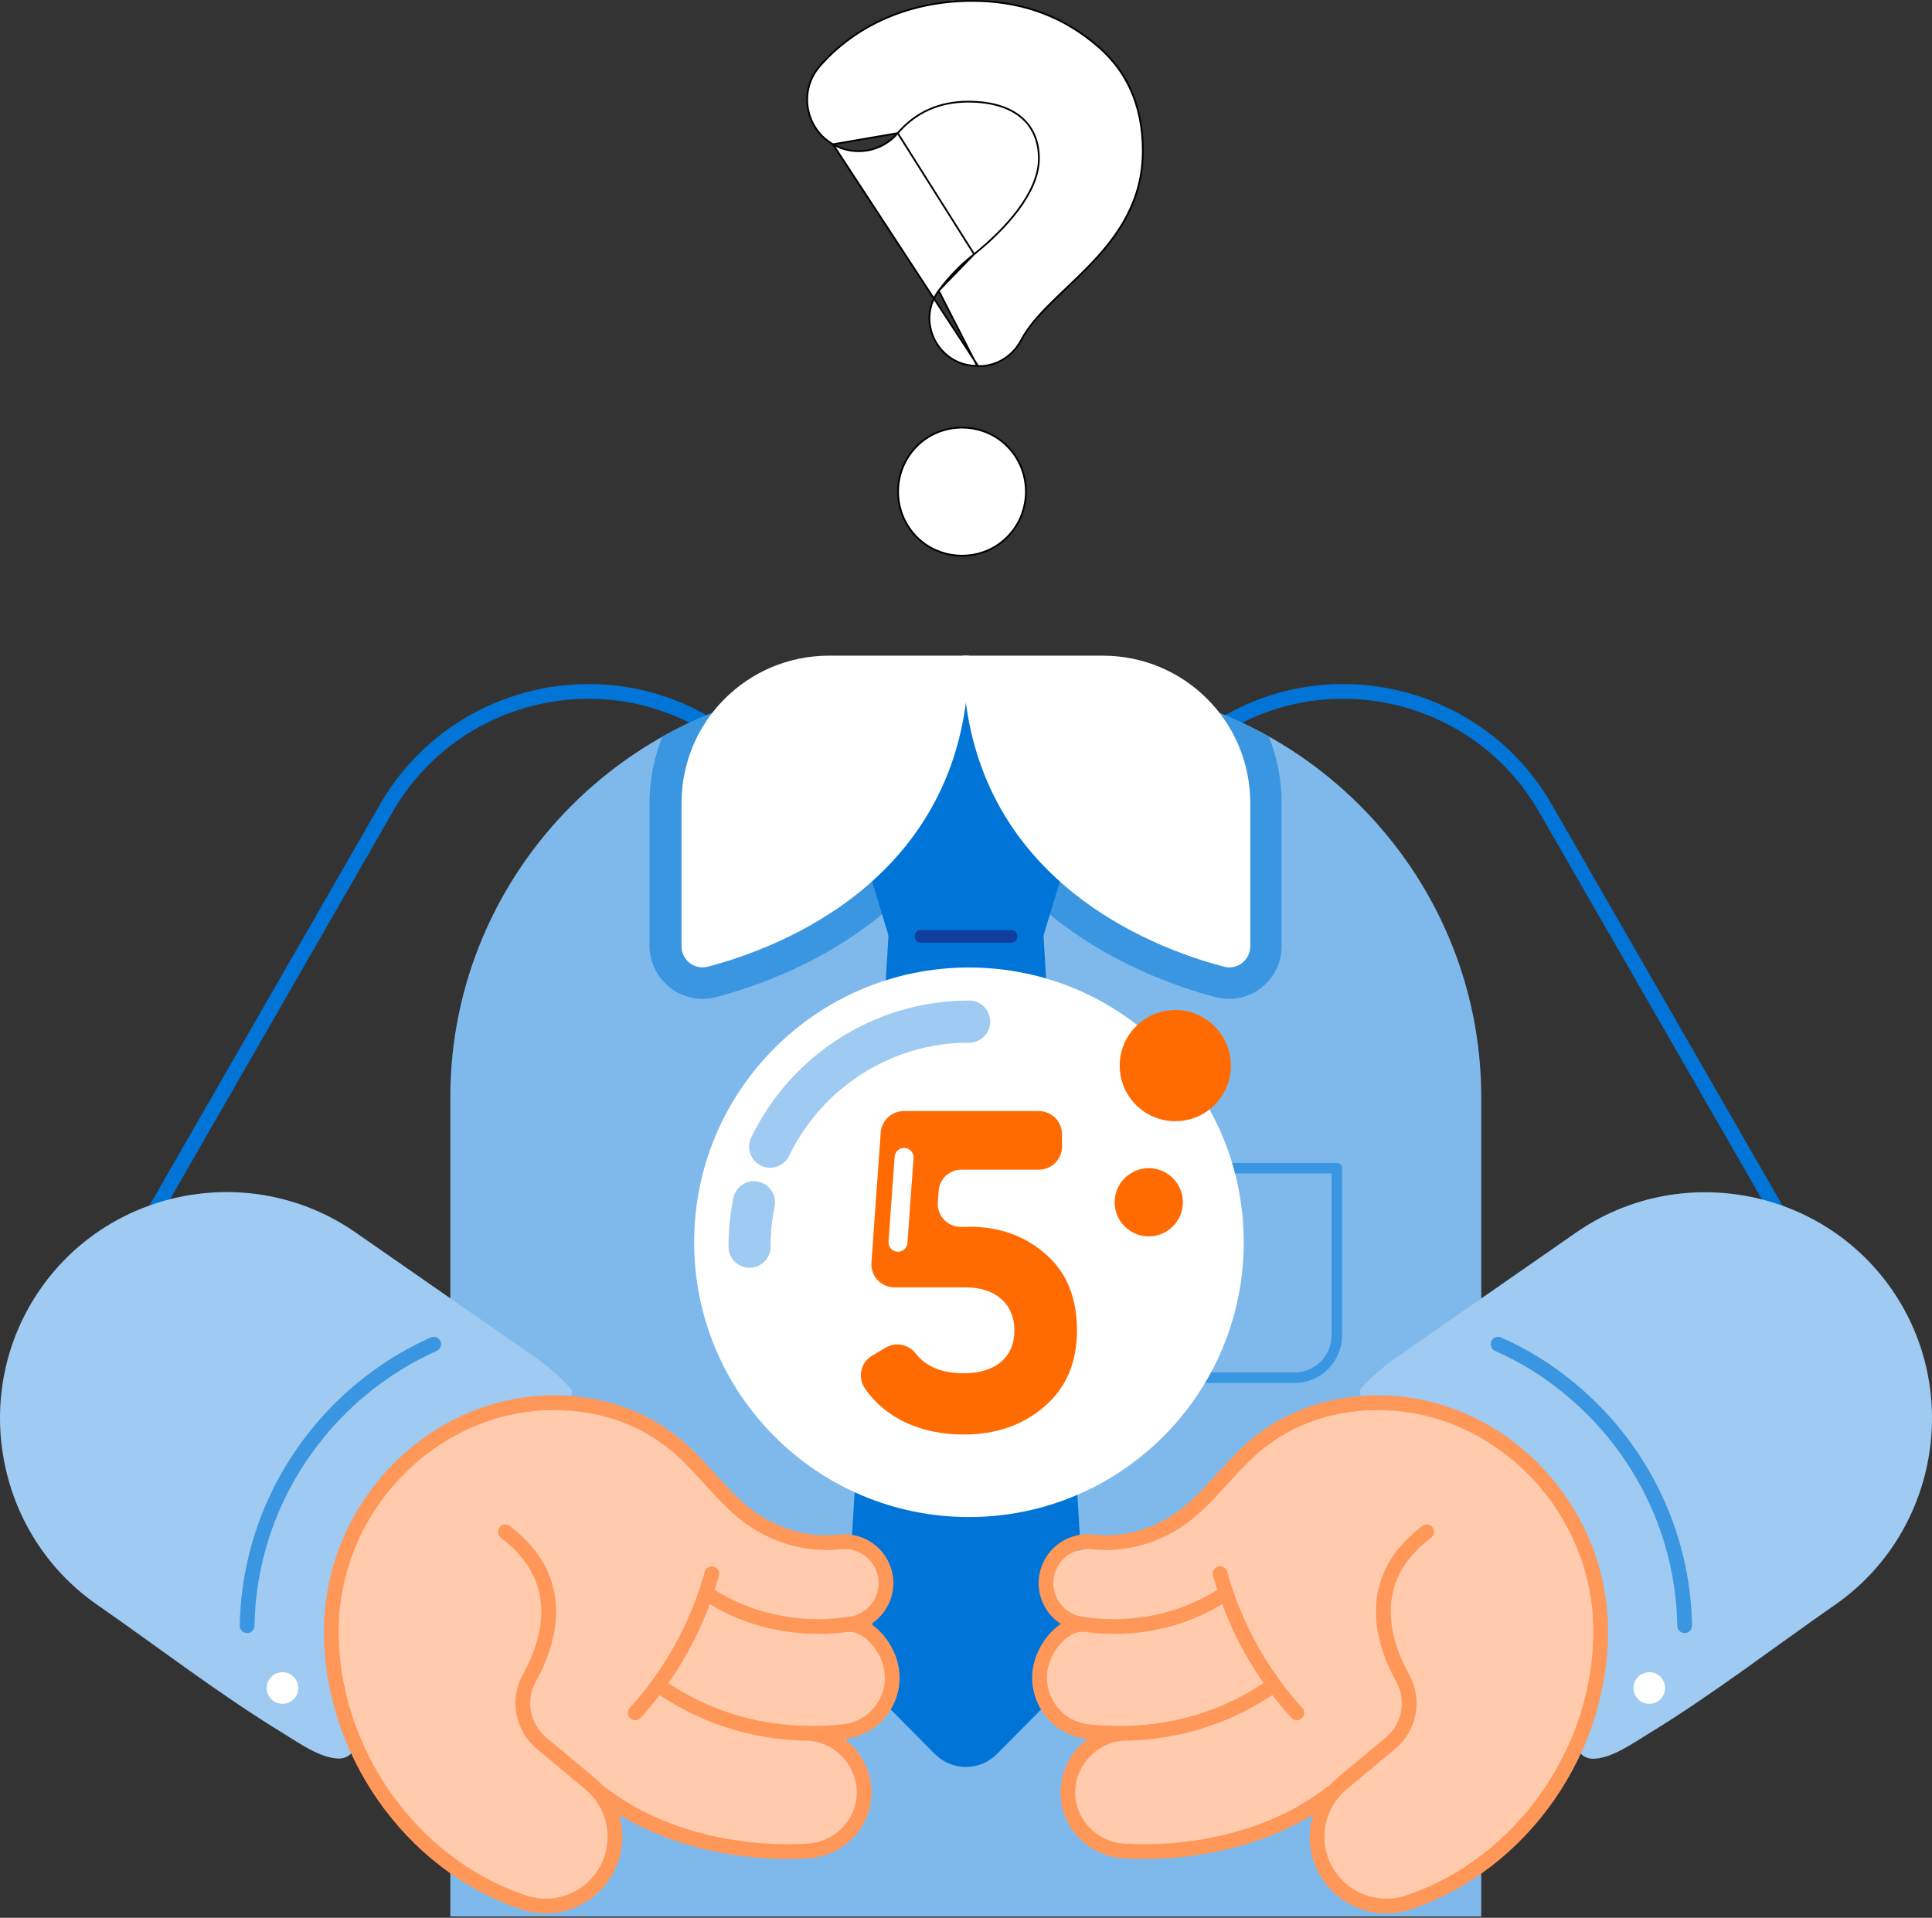 <svg width="1095" height="1087" viewBox="0 0 1095 1087" fill="none" xmlns="http://www.w3.org/2000/svg">
<rect x="0" y="0" width="1095" height="1087" fill="#333333" stroke="none"/>
<path d="M399.039 409.347C336.145 373.187 255.231 395.026 219.071 457.919L53.185 746.489C41.49 766.896 35.881 789.094 35.761 811.172H320.153L447.73 589.434C483.771 526.541 461.932 445.508 399.039 409.347Z" stroke="#0075D7" stroke-width="8.354" stroke-miterlimit="10" stroke-linecap="round" stroke-linejoin="round"/>
<path d="M695.842 409.347C758.735 373.187 839.649 395.026 875.81 457.919L1041.81 746.489C1053.51 766.896 1059.12 789.094 1059.24 811.172H774.847L647.27 589.315C611.109 526.541 632.949 445.508 695.842 409.347Z" stroke="#0075D7" stroke-width="8.354" stroke-miterlimit="10" stroke-linecap="round" stroke-linejoin="round"/>
<path d="M839.53 1086.25V621.891C839.53 493.121 734.151 387.742 605.381 387.742H489.381C360.611 387.742 255.231 493.121 255.231 621.891V1086.25H839.53Z" fill="#7FB9EC"/>
<path d="M398.203 566.159C400.709 566.159 403.335 565.801 405.722 565.204C426.607 559.714 466.944 546.228 501.792 516.632C521.245 500.162 536.521 480.948 547.381 459.347C558.241 480.948 573.517 500.282 592.969 516.632C627.817 546.109 668.155 559.714 689.04 565.204C691.546 565.801 694.052 566.159 696.558 566.159C713.028 566.159 726.394 552.792 726.394 536.323V455.17C726.394 442.043 723.888 429.393 719.114 417.458C685.34 398.483 646.554 387.742 605.262 387.742H489.261C447.969 387.742 409.183 398.602 375.409 417.458C370.635 429.393 368.129 442.043 368.129 455.17V536.323C368.368 552.792 381.734 566.159 398.203 566.159Z" fill="#3B96E1"/>
<path d="M584.496 529.402H510.504L486.039 931.705C485.681 936.836 487.59 941.849 491.171 945.429L534.73 989.347C541.772 996.388 553.109 996.388 560.15 989.347L603.71 945.429C607.29 941.729 609.2 936.717 608.842 931.705L584.496 529.402Z" fill="#0075D7" stroke="#0075D7" stroke-width="13.736" stroke-miterlimit="10" stroke-linecap="round" stroke-linejoin="round"/>
<path d="M584.496 529.403H510.504L471.36 400.395H623.64L584.496 529.403Z" fill="#0075D7" stroke="#0075D7" stroke-width="13.736" stroke-miterlimit="10" stroke-linecap="round" stroke-linejoin="round"/>
<path d="M401.186 547.901C441.405 537.399 549.171 497.539 549.171 371.633H469.808C423.623 371.633 386.269 408.987 386.269 455.172V536.325C386.269 544.201 393.668 549.93 401.186 547.901Z" fill="white"/>
<path d="M693.694 547.901C653.475 537.399 545.709 497.539 545.709 371.633H625.072C671.257 371.633 708.611 408.987 708.611 455.172V536.325C708.611 544.201 701.212 549.93 693.694 547.901Z" fill="white"/>
<path d="M733.793 780.859H665.052C651.924 780.859 641.184 770.118 641.184 756.99V662.113H757.662V756.99C757.662 770.118 746.921 780.859 733.793 780.859Z" stroke="#3B96E1" stroke-width="5.967" stroke-miterlimit="10" stroke-linecap="round" stroke-linejoin="round"/>
<path d="M521.961 530.715H573.039" stroke="#0F3E9C" stroke-width="7.161" stroke-miterlimit="10" stroke-linecap="round" stroke-linejoin="round"/>
<path d="M188.758 922.875C188.4 905.213 191.145 888.147 198.066 871.558C206.182 851.986 219.309 835.278 235.898 822.151C237.091 821.077 238.404 819.883 239.597 818.928C250.458 809.739 263.347 802.459 277.071 797.924C291.511 793.15 305.474 792.912 320.511 792.792C323.734 792.673 325.285 788.854 323.137 786.587C317.05 780.023 310.248 774.056 302.61 768.805L201.647 698.632C143.646 658.175 63.21 672.615 22.872 730.615C-17.465 788.615 -3.025 869.171 54.975 909.509C90.181 933.974 124.432 960.468 161.07 982.785C169.663 988.036 181.836 996.748 192.219 996.748C198.544 996.748 203.198 990.662 201.05 984.575C201.05 984.575 201.05 984.575 201.05 984.456C199.021 978.727 197.112 972.999 195.56 967.032C192.457 955.575 190.19 943.76 189.354 931.826C188.996 928.962 188.877 925.978 188.758 922.875Z" fill="#9FCAF1"/>
<path d="M140.067 921.443C140.902 869.768 164.532 820.957 204.631 787.541C217.281 777.039 231.125 768.447 245.804 761.883" stroke="#3B96E1" stroke-width="8.354" stroke-miterlimit="10" stroke-linecap="round" stroke-linejoin="round"/>
<path d="M906.123 922.874C906.481 905.211 903.736 888.145 896.814 871.557C888.699 851.985 875.571 835.277 858.983 822.149C857.789 821.075 856.477 819.882 855.283 818.927C844.423 809.737 831.534 802.458 817.81 797.923C803.369 793.149 789.406 792.91 774.369 792.791C771.147 792.672 769.596 788.853 771.744 786.585C777.83 780.021 784.633 774.054 792.271 768.803L893.234 698.63C951.234 658.292 1031.79 672.733 1072.13 730.733C1112.47 788.733 1098.02 869.289 1040.02 909.627C1004.82 934.092 970.568 960.586 933.93 982.903C925.337 988.154 913.164 996.866 902.781 996.866C896.456 996.866 891.802 990.779 893.95 984.693C893.95 984.693 893.95 984.693 893.95 984.574C895.979 978.845 897.888 973.117 899.44 967.15C902.543 955.693 904.81 943.878 905.646 931.944C906.004 928.96 906.123 925.977 906.123 922.874Z" fill="#9FCAF1"/>
<path d="M849.077 761.883C863.756 768.327 877.6 776.92 890.25 787.541C930.468 820.957 953.979 869.768 954.814 921.443" stroke="#3B96E1" stroke-width="8.354" stroke-miterlimit="10" stroke-linecap="round" stroke-linejoin="round"/>
<path d="M496.302 928.009C494.035 923.832 493.796 919.178 495.109 914.643C497.137 907.84 504.298 902.231 504.298 894.951C504.298 891.252 502.269 887.791 500.24 884.568C498.331 881.585 496.302 878.363 492.961 876.93C490.932 876.095 488.784 876.095 486.635 876.095C464.199 875.976 446.059 874.782 427.68 860.7C412.166 848.766 400.232 833.013 385.791 819.885C321.108 761.407 221.099 810.338 196.515 884.688C195.679 887.194 194.963 889.819 194.247 892.445C183.148 934.931 194.725 977.775 217.996 1014.05C230.885 1034.22 247.354 1053.08 268.717 1064.54C288.766 1075.28 315.141 1086.73 334.474 1068.59C337.338 1065.97 339.725 1062.75 341.515 1059.17H347.721C348.079 1052.72 349.989 1045.92 348.676 1039.59C348.557 1039.47 348.557 1039.36 348.437 1039.24C345.215 1035.89 345.334 1030.88 348.437 1027.66C351.421 1024.44 357.03 1024.56 360.013 1027.66C361.207 1028.85 362.162 1030.17 363.236 1031.48C363.832 1031.48 364.548 1031.72 365.264 1031.96C377.557 1036.37 389.849 1040.19 402.499 1043.29C413.479 1045.92 424.578 1047.95 435.796 1048.9C441.405 1049.38 447.133 1049.5 452.742 1049.38C454.294 1049.38 455.845 1049.26 457.516 1049.14C457.874 1049.02 458.232 1048.9 458.471 1048.78C462.648 1047.35 466.944 1046.04 471.24 1044.61C474.224 1043.65 476.969 1041.98 479.475 1039.24C481.026 1037.56 484.129 1032.31 485.084 1029.81C486.755 1025.39 487.709 1020.98 487.948 1017.28C488.306 1012.15 487.948 1009.16 486.635 1004.63C485.561 1001.05 483.532 996.989 481.265 994.363C476.73 988.993 479.594 980.639 486.993 980.281C487.113 980.281 487.351 980.161 487.471 980.161C487.351 980.281 490.096 978.729 487.59 980.161C488.306 979.684 489.022 979.326 489.738 978.968C489.858 978.849 490.812 978.133 490.812 978.252C493.199 976.342 495.347 974.075 497.257 971.807C497.615 971.33 498.092 970.853 498.45 970.375C498.57 970.137 499.286 969.182 499.286 969.182C500.24 967.75 501.195 966.318 502.15 964.886C502.866 963.692 503.463 962.618 504.059 961.425C504.179 961.186 504.298 960.947 504.417 960.709C504.537 960.112 504.775 959.396 505.014 958.799C506.685 952.116 505.253 943.762 502.15 937.198C500.598 933.737 497.973 931.112 496.302 928.009Z" fill="#FFCBAC"/>
<path d="M460.739 982.664C473.747 984.335 484.965 994.121 488.545 1007.13C494.274 1027.66 479.356 1047.71 457.994 1049.14C427.919 1051.05 377.915 1045.92 339.368 1015.48" stroke="#FF9759" stroke-width="8.354" stroke-miterlimit="10" stroke-linecap="round" stroke-linejoin="round"/>
<path d="M481.027 920.724C491.051 920.366 500.36 930.51 503.94 940.774C510.504 959.391 497.973 979.321 478.401 981.469C451.072 984.453 412.286 981.947 374.693 956.288" stroke="#FF9759" stroke-width="8.354" stroke-miterlimit="10" stroke-linecap="round" stroke-linejoin="round"/>
<path d="M286.379 868.215C321.943 895.186 311.799 929.796 299.984 951.158C293.181 963.45 296.046 978.845 306.786 987.915L334.832 1011.31C350.108 1024.43 352.972 1046.87 341.634 1063.34C331.729 1077.66 313.589 1083.87 297 1078.38C231.84 1056.66 186.609 990.66 187.802 922.158C189.115 846.375 257.617 783.959 333.996 796.729C351.062 799.593 367.174 806.515 380.779 817.137C395.219 828.355 405.721 843.75 419.445 855.684C434.84 869.05 455.487 876.33 475.894 873.943C486.516 872.75 496.54 878.717 500.479 888.623C506.088 902.586 497.137 918.219 482.219 920.487C461.454 923.59 431.738 922.874 402.379 904.376" stroke="#FF9759" stroke-width="8.354" stroke-miterlimit="10" stroke-linecap="round" stroke-linejoin="round"/>
<path d="M360.013 970.85C380.421 948.414 395.458 921.204 403.454 891.965" stroke="#FF9759" stroke-width="8.354" stroke-miterlimit="10" stroke-linecap="round" stroke-linejoin="round"/>
<path d="M790.839 1081C791.435 1080.88 791.913 1080.88 792.509 1080.77C796.567 1079.45 800.744 1078.38 804.682 1076.59C813.275 1072.65 821.51 1068 829.744 1063.22C835.711 1059.88 841.559 1056.3 847.287 1052.48C850.51 1049.02 853.613 1045.44 856.596 1041.98C871.991 1024.44 885 1004.74 893.712 983.024C896.934 974.79 899.679 966.317 901.588 957.724C909.823 921.683 906.72 879.674 884.522 848.765C883.806 847.691 882.971 846.736 882.255 845.662C872.23 833.011 859.222 822.987 845.378 814.752C829.983 805.563 812.559 796.612 794.658 793.987C782.485 792.196 769.834 793.271 757.9 795.777C754.439 796.493 750.978 797.328 747.637 798.402C729.139 803.892 712.073 814.275 699.184 828.715C692.62 836.114 687.011 844.349 680.089 851.509C662.069 870.127 639.752 874.543 615.286 878.123C609.439 878.958 602.636 879.794 597.385 883.613C597.504 883.493 596.072 884.806 595.834 885.045C595.237 885.641 594.64 886.238 594.044 886.954C593.566 887.551 593.327 888.148 592.969 888.744C592.731 889.102 592.611 889.341 592.492 889.46C592.134 890.296 592.015 891.131 591.776 891.966C591.657 892.325 591.657 892.444 591.657 892.563C591.657 892.683 591.657 892.921 591.776 893.16C591.776 893.518 591.776 893.995 591.776 894.353C591.776 894.234 592.015 895.905 592.015 896.024C593.447 901.753 597.624 907.481 601.562 912.732C602.636 914.283 602.875 916.193 602.517 918.102C603.352 919.773 603.352 921.802 602.875 923.592C602.398 925.502 600.846 927.53 599.056 928.485C598.698 928.724 598.34 928.843 597.982 928.963C595.118 933.856 591.776 937.674 590.344 943.403C588.912 949.609 589.27 956.292 591.537 962.378C593.447 967.51 596.788 972.045 600.965 975.506C602.636 976.938 605.023 977.893 607.291 978.967C608.365 978.847 609.319 978.728 610.393 978.609C612.542 978.37 614.69 979.683 616.241 980.996C617.912 982.428 618.509 984.695 618.628 986.843C618.747 988.872 617.673 991.259 616.241 992.691C615.525 993.527 614.57 994.004 613.616 994.362H613.496C611.348 996.988 609.2 1001.05 608.245 1004.51C604.784 1016.32 607.768 1033.03 617.673 1041.02C621.97 1044.49 627.221 1046.16 632.591 1047.35C652.402 1051.77 673.048 1047.83 692.381 1043.17C704.793 1040.19 716.966 1036.13 729.139 1032.19C730.094 1031.84 731.048 1031.6 731.884 1031C732.958 1030.28 733.554 1029.09 734.39 1028.14C738.567 1023.48 746.563 1025.63 748.114 1031.6C749.308 1036.01 745.727 1039.12 745.847 1043.41C747.04 1044.84 747.756 1046.63 747.518 1048.42C747.518 1049.02 747.398 1049.5 747.398 1050.09C747.517 1050.33 747.637 1050.45 747.756 1050.69C751.456 1059.4 757.065 1066.92 762.435 1074.68C763.271 1075.28 764.106 1075.75 764.941 1076.35C772.699 1080.77 782.246 1081.96 790.839 1081Z" fill="#FFCBAC"/>
<path d="M634.262 982.664C621.254 984.335 610.035 994.121 606.455 1007.13C600.727 1027.66 615.644 1047.71 637.007 1049.14C667.081 1051.05 717.085 1045.92 755.633 1015.48" stroke="#FF9759" stroke-width="8.354" stroke-miterlimit="10" stroke-linecap="round" stroke-linejoin="round"/>
<path d="M613.854 920.724C603.83 920.366 594.521 930.51 590.941 940.774C584.377 959.391 596.908 979.321 616.48 981.469C643.809 984.453 682.595 981.947 720.188 956.288" stroke="#FF9759" stroke-width="8.354" stroke-miterlimit="10" stroke-linecap="round" stroke-linejoin="round"/>
<path d="M808.621 868.215C773.057 895.186 783.201 929.796 795.016 951.158C801.818 963.45 798.954 978.845 788.213 987.915L760.168 1011.31C744.892 1024.43 742.028 1046.87 753.365 1063.34C763.271 1077.66 781.411 1083.87 797.999 1078.38C863.16 1056.66 908.391 990.66 907.197 922.158C905.885 846.375 837.382 783.959 761.003 796.729C743.937 799.593 727.826 806.515 714.221 817.137C699.781 828.355 689.279 843.75 675.554 855.684C660.159 869.05 639.513 876.33 619.105 873.943C608.484 872.75 598.459 878.717 594.521 888.623C588.912 902.586 597.863 918.219 612.78 920.487C633.546 923.59 663.262 922.874 692.62 904.376" stroke="#FF9759" stroke-width="8.354" stroke-miterlimit="10" stroke-linecap="round" stroke-linejoin="round"/>
<path d="M734.986 970.85C714.579 948.414 699.542 921.204 691.546 891.965" stroke="#FF9759" stroke-width="8.354" stroke-miterlimit="10" stroke-linecap="round" stroke-linejoin="round"/>
<path d="M160.116 965.718C165.059 965.718 169.066 961.71 169.066 956.767C169.066 951.824 165.059 947.816 160.116 947.816C155.172 947.816 151.165 951.824 151.165 956.767C151.165 961.71 155.172 965.718 160.116 965.718Z" fill="white"/>
<path d="M934.765 965.718C939.708 965.718 943.716 961.71 943.716 956.767C943.716 951.824 939.708 947.816 934.765 947.816C929.822 947.816 925.814 951.824 925.814 956.767C925.814 961.71 929.822 965.718 934.765 965.718Z" fill="white"/>
<path d="M554.325 207.394V207.513H555.019C565.082 207.513 574.108 201.662 578.802 192.745C582.63 185.361 588.885 178.423 596.066 171.324C598.674 168.745 601.402 166.148 604.184 163.499C609.087 158.83 614.162 153.998 619.055 148.819C634.368 132.613 647.725 113.189 647.725 85.568C647.725 59.212 638.237 38.48 618.799 23.428L618.793 23.424C599.793 8.223 577.349 0.5 550.961 0.5C516.598 0.5 485.475 13.578 464.576 37.563L464.576 37.563C452.613 51.286 456.246 72.641 472.087 81.794L554.325 207.394ZM554.325 207.394H553.825M554.325 207.394H553.825M553.825 207.394C531.906 207.394 518.916 182.431 532.029 164.751L532.03 164.751M553.825 207.394L532.03 164.751M532.03 164.751C538.089 156.553 545.217 149.426 552.103 144.083L552.11 144.077M532.03 164.751L552.11 144.077M552.11 144.077C561.021 136.901 570.185 128.189 577.125 118.865C584.059 109.55 588.815 99.569 588.815 89.865C588.815 79.528 585.061 71.44 578.139 65.948C571.233 60.469 561.233 57.62 548.813 57.62C532.325 57.62 518.937 63.645 508.812 75.457L508.81 75.459M552.11 144.077L508.81 75.459M508.81 75.459C499.777 86.134 484.291 88.834 472.087 81.794L508.81 75.459ZM567.951 307.037L568.23 307.381L567.951 307.037C554.889 317.628 535.698 317.63 522.514 307.036C504.502 292.438 504.502 264.89 522.514 250.292C535.697 239.698 554.769 239.698 567.952 250.292C585.963 264.89 585.963 292.439 567.951 307.037Z" fill="white" stroke="black"/>
<path d="M549.171 859.858C635.184 859.858 704.912 790.13 704.912 704.116C704.912 618.103 635.184 548.375 549.171 548.375C463.157 548.375 393.429 618.103 393.429 704.116C393.429 790.13 463.157 859.858 549.171 859.858Z" fill="white"/>
<path d="M436.512 649.936C456.681 608.047 499.644 579.047 549.29 579.047" stroke="#9FCAF1" stroke-width="23.868" stroke-miterlimit="10" stroke-linecap="round" stroke-linejoin="round"/>
<path d="M424.816 706.623C424.816 698.03 425.652 689.557 427.323 681.441" stroke="#9FCAF1" stroke-width="23.868" stroke-miterlimit="10" stroke-linecap="round" stroke-linejoin="round"/>
<path d="M549.052 695.288C566.237 695.288 580.916 700.42 592.731 710.922C604.546 721.186 610.394 735.626 610.394 754.005C610.394 772.503 604.188 786.824 591.657 797.445C579.365 807.947 564.208 813.079 546.188 813.079C522.439 813.079 502.27 804.248 490.336 787.182C485.92 780.857 487.71 772.145 494.393 768.326L502.031 763.791C507.76 760.449 515.039 762.001 519.097 767.252C524.826 774.651 533.896 778.35 546.188 778.35C564.447 778.35 574.949 769.161 574.949 754.005C574.949 739.326 564.447 729.659 547.262 729.659H506.924C499.286 729.659 493.319 723.214 493.916 715.576L499.167 641.942C499.644 635.14 505.373 629.77 512.175 629.77H588.793C596.073 629.77 601.921 635.617 601.921 642.897V649.819C601.921 657.099 596.073 662.947 588.793 662.947H544.994C538.073 662.947 532.463 668.198 531.986 675.12L531.509 681.325C530.912 688.963 536.998 695.408 544.517 695.408H549.052V695.288Z" fill="#FF6B00"/>
<path d="M512.414 656.023L508.953 704.118" stroke="white" stroke-width="10.741" stroke-miterlimit="10" stroke-linecap="round" stroke-linejoin="round"/>
<path d="M666.126 635.497C683.526 635.497 697.632 621.391 697.632 603.991C697.632 586.59 683.526 572.484 666.126 572.484C648.726 572.484 634.62 586.59 634.62 603.991C634.62 621.391 648.726 635.497 666.126 635.497Z" fill="#FF6B00"/>
<path d="M651.089 700.776C661.766 700.776 670.422 692.12 670.422 681.443C670.422 670.765 661.766 662.109 651.089 662.109C640.411 662.109 631.755 670.765 631.755 681.443C631.755 692.12 640.411 700.776 651.089 700.776Z" fill="#FF6B00"/>
</svg>
